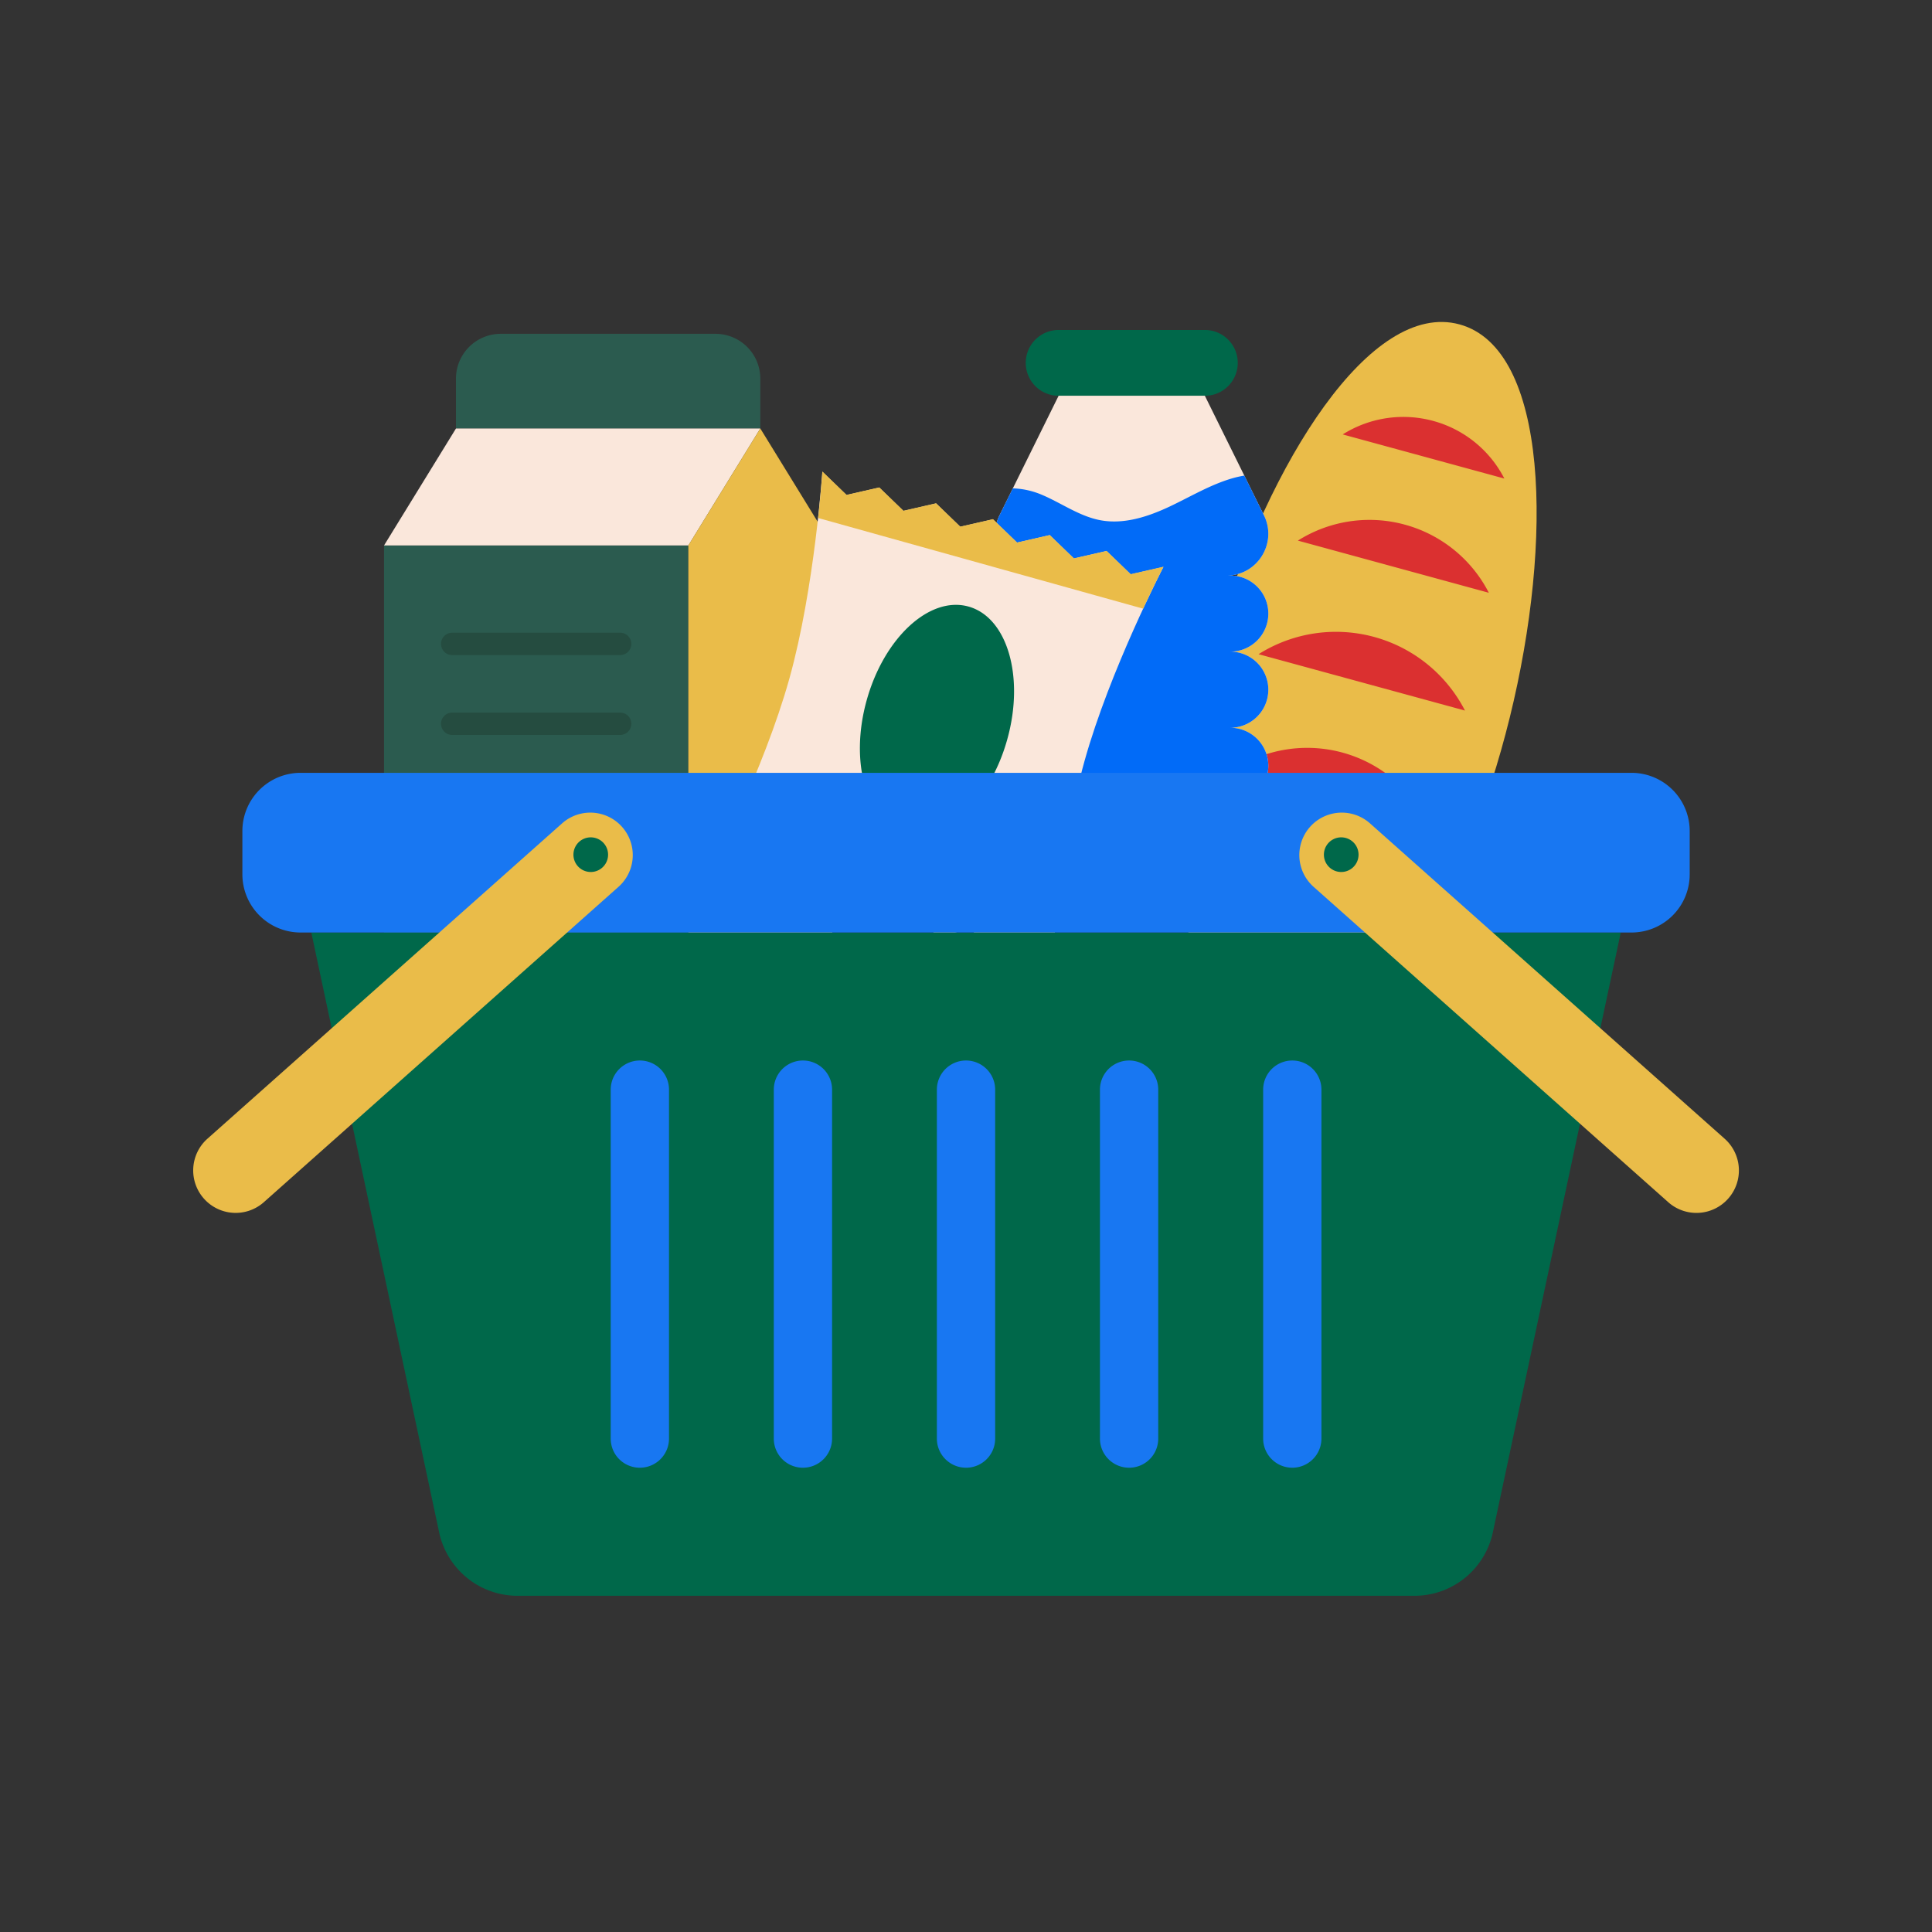 <svg width="120" height="120" fill="none" xmlns="http://www.w3.org/2000/svg"><rect width="100%" height="100%" fill="#333333" stroke="none"/><path d="M90.655 20.149c-11.04-3.017-25.225 40.216-11.976 43.835 13.25 3.62 23.019-40.815 11.976-43.835z" fill="#EABC49"/><path d="M93.438 29.724a7.034 7.034 0 00-4.417-3.579 7.066 7.066 0 00-5.623.838l10.04 2.741z" fill="#DB3030"/><path d="M85.938 57.168a7.034 7.034 0 00-4.417-3.579 7.048 7.048 0 00-5.623.838l10.04 2.741z" fill="#EB8F48"/><path d="M92.476 36.82a8.322 8.322 0 00-5.218-4.233 8.33 8.33 0 00-6.645.991l11.863 3.241zm-3.871 14.158a8.336 8.336 0 00-11.863-3.241l11.863 3.241zm2.388-6.843a9.011 9.011 0 00-12.821-3.502l12.822 3.502z" fill="#DB3030"/><path d="M74.835 24.583h-9.08a2.042 2.042 0 01-2.044-2.044c0-1.13.914-2.044 2.044-2.044h9.08c1.13 0 2.044.914 2.044 2.044a2.045 2.045 0 01-2.044 2.044z" fill="#00684A"/><path d="M78.778 38.111a2.363 2.363 0 00-2.364-2.363h-.23c1.919 0 3.17-2.017 2.324-3.737l-3.674-7.433h-9.08l-3.674 7.433c-.85 1.72.4 3.737 2.323 3.737h-.23a2.363 2.363 0 100 4.727 2.363 2.363 0 100 4.727 2.363 2.363 0 100 4.727 2.363 2.363 0 100 4.727h12.241a2.363 2.363 0 100-4.727 2.363 2.363 0 100-4.727 2.363 2.363 0 100-4.727 2.363 2.363 0 002.364-2.364z" fill="#FAE7DB"/><path d="M78.778 38.111a2.363 2.363 0 00-2.364-2.363h-.23c1.919 0 3.17-2.017 2.324-3.737l-1.22-2.471a6.67 6.67 0 00-.675.148c-1.414.396-2.684 1.175-4.012 1.797-1.328.62-2.805 1.098-4.25.828-1.3-.243-2.408-1.058-3.628-1.576a5.02 5.02 0 00-1.815-.405l-.828 1.68c-.85 1.719.4 3.736 2.323 3.736h-.23a2.363 2.363 0 100 4.727 2.363 2.363 0 100 4.727 2.363 2.363 0 100 4.727 2.363 2.363 0 100 4.727h12.241a2.363 2.363 0 100-4.727 2.363 2.363 0 100-4.727 2.363 2.363 0 100-4.727 2.363 2.363 0 002.364-2.364z" fill="#016BF8"/><path d="M42.755 33.88H23.852v31.257h18.903V33.879zm4.469-7.267H28.32v-3.097a2.784 2.784 0 012.782-2.782h13.34a2.784 2.784 0 012.782 2.782v3.097z" fill="#2B5B4F"/><path d="M42.755 33.88H23.852l4.47-7.267h18.904l-4.47 7.267z" fill="#FAE7DB"/><path d="M51.695 33.88v31.257h-8.941V33.879l4.47-7.266 4.47 7.267z" fill="#EABC49"/><path d="M38.546 40.687H28.06a.694.694 0 010-1.387h10.485a.694.694 0 010 1.387zm0 4.961H28.06a.694.694 0 010-1.387h10.485a.694.694 0 010 1.387z" fill="#254C40"/><path d="M38.546 50.604H28.06a.694.694 0 010-1.386h10.485a.694.694 0 010 1.386z" fill="#EABC49"/><path d="M54.718 57.169l-1.499-1.45-2.03.464-1.5-1.45-2.03.464-1.5-1.45-2.034.469s3.327-6.416 4.903-12.061c1.575-5.646 2.048-12.858 2.048-12.858l1.5 1.45 2.034-.464 1.5 1.45 2.03-.464 1.499 1.45 2.03-.464 1.5 1.45 2.03-.464 1.499 1.45 2.03-.464 1.5 1.45 2.034-.464s-3.327 6.415-4.902 12.06c-1.576 5.646-2.049 12.858-2.049 12.858l-1.499-1.45-2.035.464-1.499-1.45-2.03.464-1.5-1.45-2.03.46z" fill="#FAE7DB"/><path d="M68.734 34.217l-2.03.464-1.5-1.45-2.03.464-1.499-1.45-2.03.464-1.5-1.45-2.03.464-1.499-1.45-2.035.464-1.499-1.45s-.077 1.149-.266 2.886l20.187 5.632c.739-1.584 1.265-2.606 1.265-2.606l-2.035.463-1.499-1.445zM47.659 55.2l2.03-.463 1.5 1.45 2.03-.464 1.5 1.45 2.03-.464 1.499 1.45 2.03-.464 1.5 1.45 2.034-.464 1.5 1.45s.076-1.148.265-2.886l-20.182-5.641a77.42 77.42 0 01-1.27 2.61l2.035-.463 1.499 1.45z" fill="#EABC49"/><path d="M62.562 45.927c-1.08 3.885-3.917 6.487-6.325 5.812-2.413-.671-3.49-4.367-2.404-8.252 1.085-3.886 3.916-6.488 6.325-5.812 2.413.675 3.49 4.367 2.404 8.252zm25.294 53.191H32.149a4.985 4.985 0 01-4.89-4.02L19.336 57.92h81.332L92.74 95.097a4.977 4.977 0 01-4.884 4.02z" fill="#00684A"/><path d="M101.335 57.92H18.67a3.615 3.615 0 01-3.615-3.615v-2.688a3.615 3.615 0 013.615-3.615h82.665a3.615 3.615 0 013.615 3.615v2.688a3.612 3.612 0 01-3.615 3.615zM60.001 91.162c-1 0-1.81-.81-1.81-1.81V67.68a1.81 1.81 0 013.62 0v21.673c0 1.004-.81 1.81-1.81 1.81zm10.129 0c-1 0-1.81-.81-1.81-1.81V67.68a1.81 1.81 0 013.62 0v21.673c0 1.004-.81 1.81-1.81 1.81zm10.137 0c-1 0-1.81-.81-1.81-1.81V67.68a1.81 1.81 0 013.62 0v21.673a1.813 1.813 0 01-1.81 1.81zm-30.395 0c1 0 1.81-.81 1.81-1.81V67.68a1.81 1.81 0 00-3.62 0v21.673c0 1.004.81 1.81 1.81 1.81zm-10.129 0c1 0 1.81-.81 1.81-1.81V67.68a1.81 1.81 0 00-3.62 0v21.673c0 1.004.81 1.81 1.81 1.81z" fill="#1877f2"/><path d="M103.615 74.667L81.587 55.08a2.636 2.636 0 113.507-3.939l22.028 19.588a2.635 2.635 0 01.216 3.723 2.636 2.636 0 01-3.723.216z" fill="#EABC49"/><path d="M84.382 53.085a1.076 1.076 0 11-2.152 0 1.076 1.076 0 012.152 0z" fill="#00684A"/><path d="M16.391 74.667L38.419 55.08a2.636 2.636 0 10-3.507-3.939L12.884 70.728a2.636 2.636 0 00-.216 3.723 2.636 2.636 0 003.723.216z" fill="#EABC49"/><path d="M35.617 53.085a1.076 1.076 0 102.152 0 1.076 1.076 0 00-2.152 0z" fill="#00684A"/></svg>